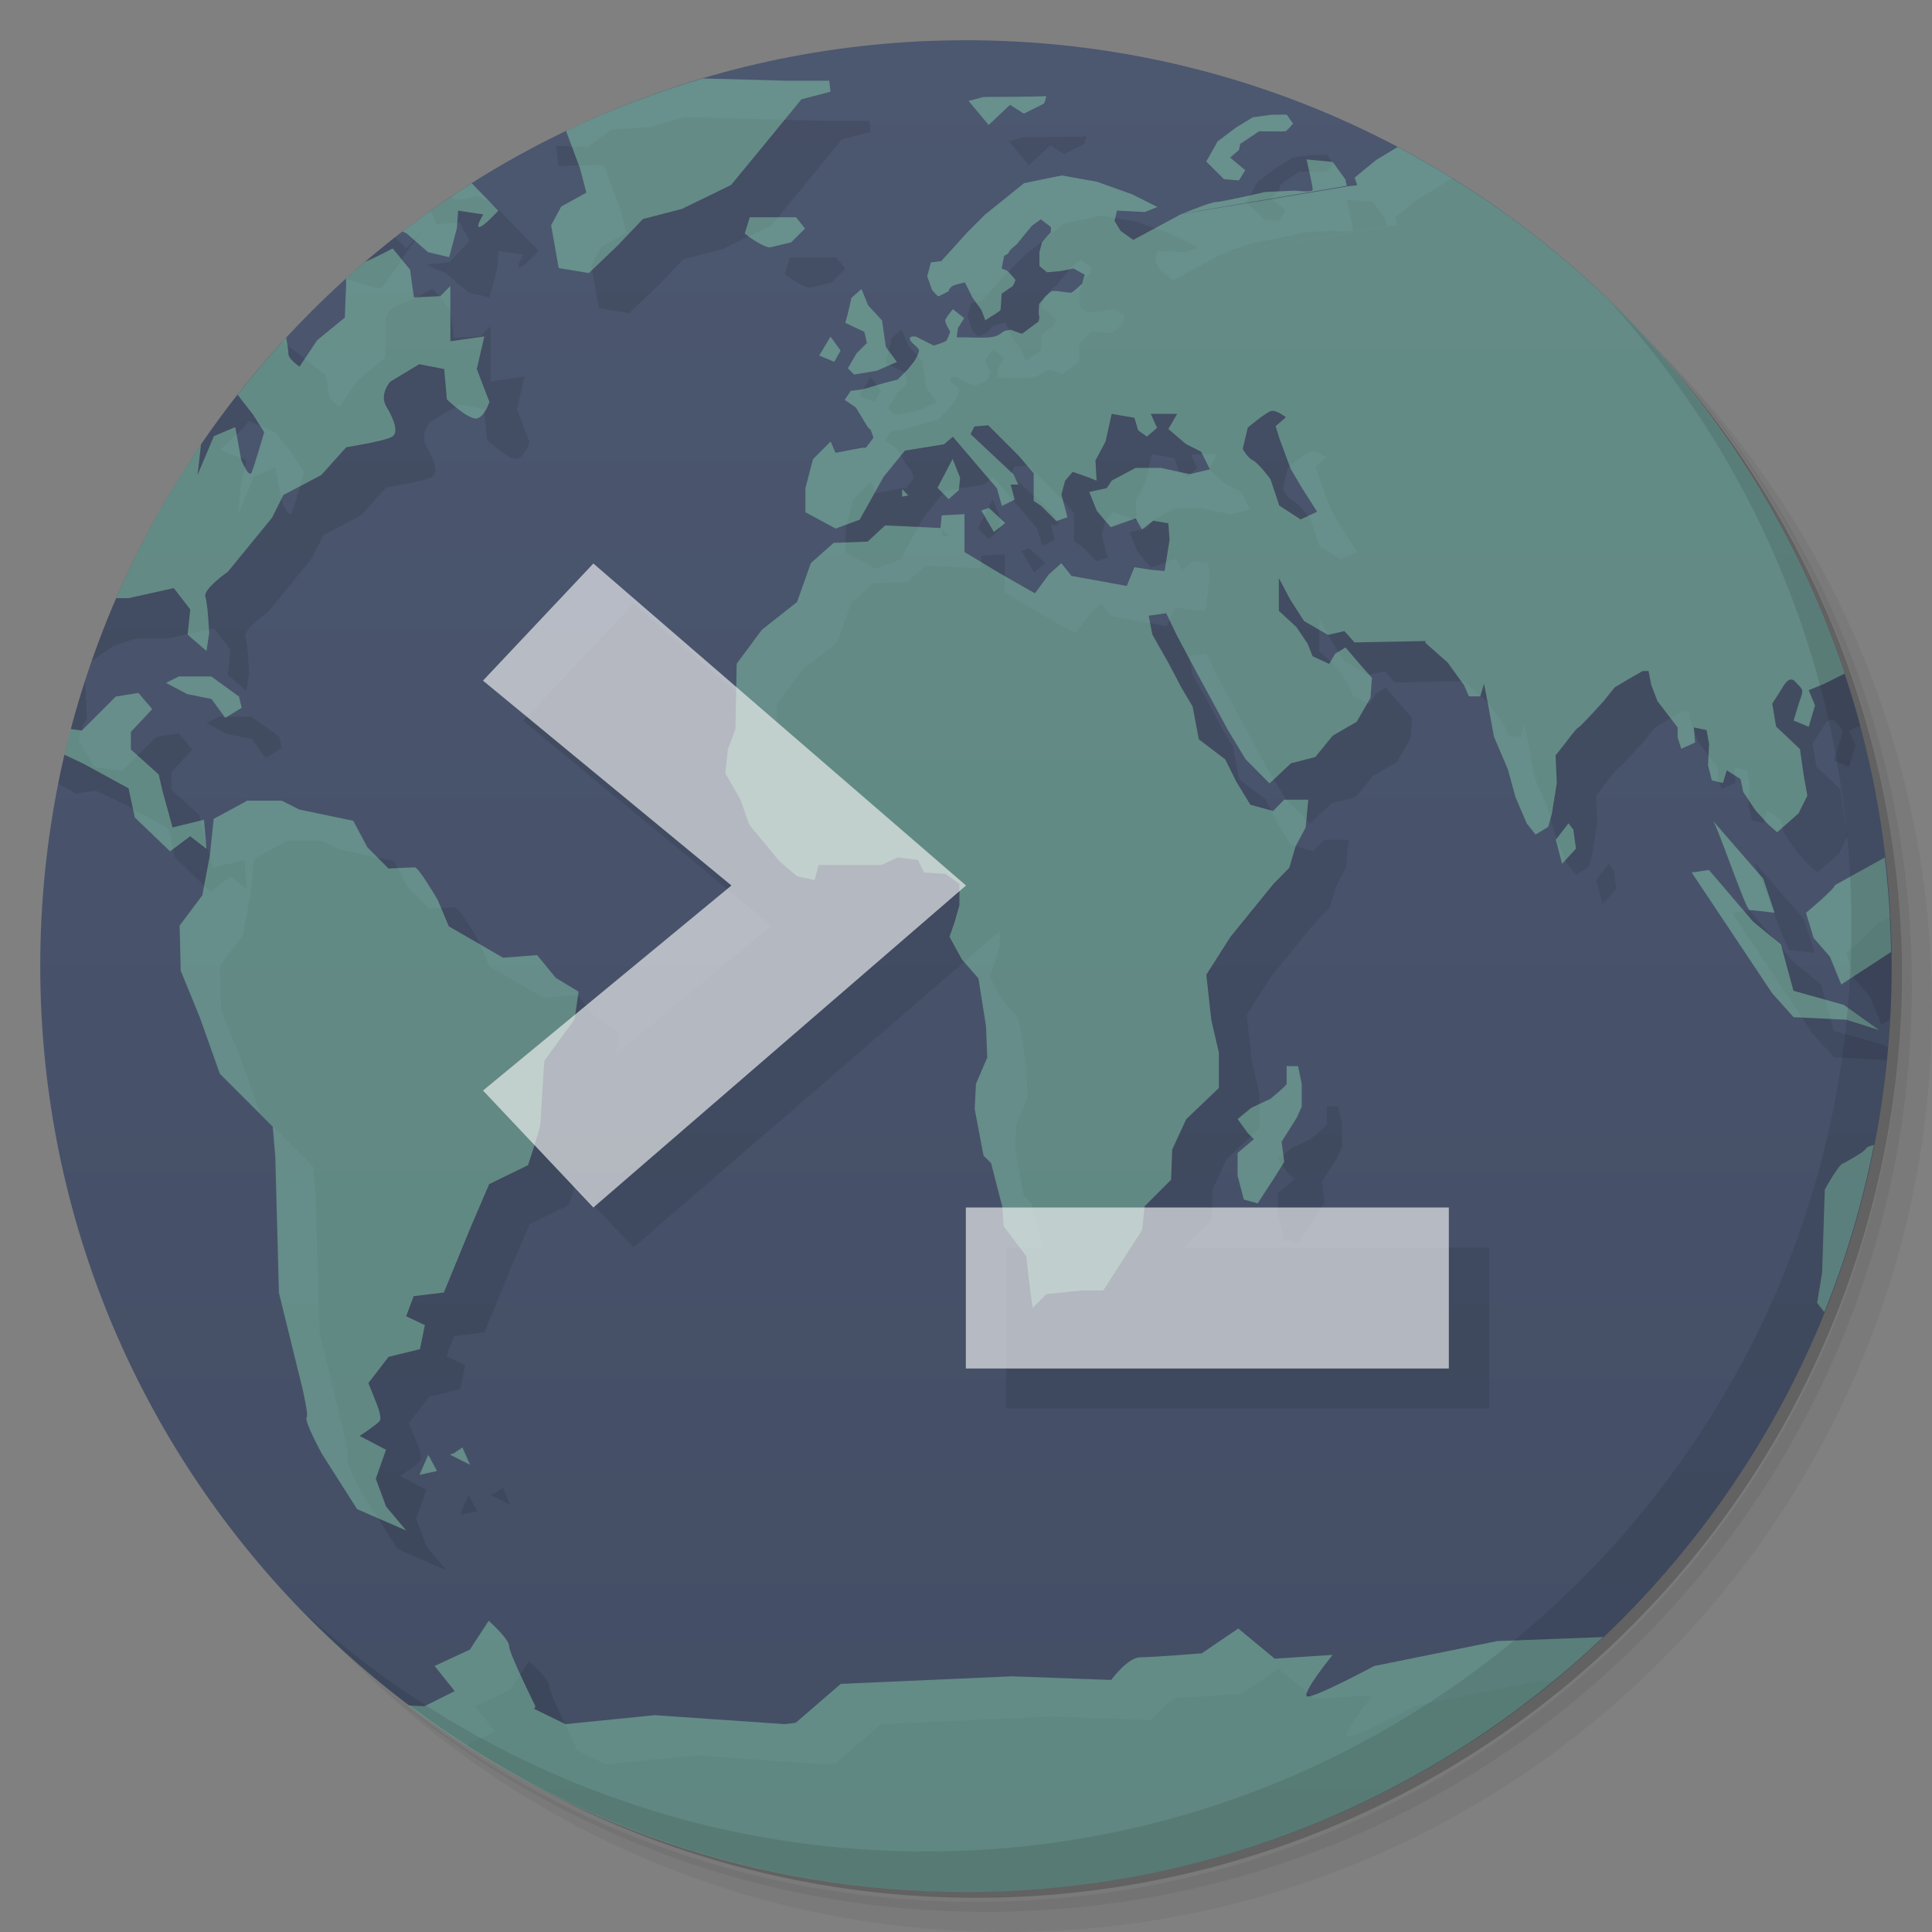 <svg xmlns="http://www.w3.org/2000/svg" viewBox="0 0 48 48"><rect x="0" y="0" width="48" height="48" fill="#808080" stroke="none"/><defs><linearGradient id="linearGradient3764" x1="1" x2="47" gradientTransform="matrix(0,-1,1,0,-1.5e-6,48)" gradientUnits="userSpaceOnUse"><stop stop-color="#434e65" stop-opacity="1"/><stop offset="1" stop-color="#4c5770" stop-opacity="1"/></linearGradient></defs><g><path d="m 36.31 5 c 5.859 4.062 9.688 10.831 9.688 18.5 c 0 12.426 -10.07 22.5 -22.5 22.5 c -7.669 0 -14.438 -3.828 -18.5 -9.688 c 1.037 1.822 2.306 3.499 3.781 4.969 c 4.085 3.712 9.514 5.969 15.469 5.969 c 12.703 0 23 -10.298 23 -23 c 0 -5.954 -2.256 -11.384 -5.969 -15.469 c -1.469 -1.475 -3.147 -2.744 -4.969 -3.781 z m 4.969 3.781 c 3.854 4.113 6.219 9.637 6.219 15.719 c 0 12.703 -10.297 23 -23 23 c -6.081 0 -11.606 -2.364 -15.719 -6.219 c 4.16 4.144 9.883 6.719 16.219 6.719 c 12.703 0 23 -10.298 23 -23 c 0 -6.335 -2.575 -12.06 -6.719 -16.219 z" opacity=".05"/><path d="m 41.28 8.781 c 3.712 4.085 5.969 9.514 5.969 15.469 c 0 12.703 -10.297 23 -23 23 c -5.954 0 -11.384 -2.256 -15.469 -5.969 c 4.113 3.854 9.637 6.219 15.719 6.219 c 12.703 0 23 -10.298 23 -23 c 0 -6.081 -2.364 -11.606 -6.219 -15.719 z" opacity=".1"/><path d="m 31.25 2.375 c 8.615 3.154 14.75 11.417 14.75 21.13 c 0 12.426 -10.07 22.5 -22.5 22.5 c -9.708 0 -17.971 -6.135 -21.12 -14.75 a 23 23 0 0 0 44.875 -7 a 23 23 0 0 0 -16 -21.875 z" opacity=".2"/></g><g><path fill="url(#linearGradient3764)" fill-opacity="1" d="m 24 1 c 12.703 0 23 10.297 23 23 c 0 12.703 -10.297 23 -23 23 -12.703 0 -23 -10.297 -23 -23 0 -12.703 10.297 -23 23 -23 z"/><path fill="#000" fill-opacity=".098" d="m 17 2.906 l -0.84 0.25 l -0.969 0.066 l -0.598 0.434 l -0.777 -0.031 l 0.063 0.5 l 1.125 -0.031 l 0.406 1.094 l 0.156 0.598 l -0.625 0.346 l -0.25 0.465 l 0.188 1.063 l 0.75 0.125 l 0.719 -0.688 l 0.625 -0.656 l 0.969 -0.25 l 1.219 -0.594 l 0.721 -0.875 l 1.029 -1.254 l 0.721 -0.189 l -0.031 -0.275 l -1.125 0 l -3.469 -0.096 l -0.006 0 z m 9.969 0.48 c -0.055 0.02 -1.531 0.023 -1.531 0.023 l -0.375 0.098 l 0.5 0.598 l 0.531 -0.5 l 0.344 0.219 l 0.5 -0.25 c 0 0 0.09 -0.211 0.031 -0.188 z m 6 0.461 l -0.379 0.004 l -0.465 0.063 l -0.41 0.25 l -0.465 0.35 l -0.281 0.5 l 0.438 0.438 l 0.375 0.031 l 0.156 -0.254 l -0.375 -0.314 l 0.219 -0.188 l 0.031 -0.152 l 0.469 -0.313 c 0 0 0.609 0.008 0.652 0 c 0.047 -0.012 0.191 -0.191 0.191 -0.191 l -0.156 -0.223 z m 3.102 0.578 l -0.264 0.176 l -0.621 0.375 l -0.531 0.438 l 0.064 0.189 l -0.281 0.031 l 0 0.004 l -4.082 0.68 l 0.016 -0.012 l -1.217 0.654 l -0.313 -0.223 l -0.152 -0.25 l 0.063 -0.254 l 0.691 0.035 l 0.313 -0.125 l -0.625 -0.314 l -0.875 -0.314 l -0.875 -0.156 l -0.938 0.191 l -0.969 0.779 l -0.439 0.439 l -0.65 0.719 l -0.258 0.031 l -0.092 0.344 l 0.121 0.344 c 0 0 0.137 0.156 0.156 0.156 c 0.02 0 0.254 -0.125 0.254 -0.125 c 0 0 0.023 -0.117 0.156 -0.156 c 0.129 -0.039 0.25 -0.063 0.25 -0.063 l 0.188 0.375 l 0.225 0.313 l 0.094 0.25 c 0 0 0.363 -0.223 0.375 -0.25 c 0.012 -0.031 0.031 -0.41 0.031 -0.41 l 0.275 -0.188 c 0 0 0.074 -0.133 0.066 -0.156 c -0.008 -0.02 -0.191 -0.219 -0.191 -0.219 l -0.15 -0.063 l 0.063 -0.316 c 0 0 0.121 -0.051 0.121 -0.094 c 0 -0.039 0.191 -0.189 0.191 -0.189 l 0.223 -0.275 l 0.156 -0.189 l 0.219 -0.156 l 0.25 0.189 l 0 0.125 l -0.219 0.25 l -0.066 0.25 l 0 0.344 l 0.191 0.156 l 0.344 -0.031 l 0.313 -0.063 l 0.277 0.154 l -0.063 0.221 c 0 0 -0.195 0.188 -0.258 0.219 c -0.055 0.031 -0.406 -0.063 -0.492 -0.031 c -0.094 0.031 -0.316 0.316 -0.316 0.316 c 0 0 -0.027 0.25 0 0.313 c 0.008 0.022 -0.004 0.068 -0.016 0.123 l -0.029 0.023 l -0.375 0.279 l -0.031 0 l -0.254 -0.094 c 0 0 -0.152 0.008 -0.219 0.066 c -0.063 0.051 -0.12 0.102 -0.313 0.121 c -0.191 0.02 -0.565 0 -0.596 0 l -0.219 0 l 0.031 -0.227 l 0.156 -0.25 l -0.281 -0.223 c 0 0 -0.188 0.23 -0.191 0.281 c -0.008 0.055 0.125 0.279 0.125 0.279 c 0 0 -0.063 0.182 -0.094 0.221 c -0.031 0.039 -0.316 0.125 -0.316 0.125 l -0.434 -0.221 c 0 0 -0.18 -0.038 -0.156 0.064 c 0.023 0.102 0.225 0.195 0.225 0.281 c 0 0.082 -0.125 0.275 -0.125 0.275 l -0.152 0.189 l -0.254 0.254 l -0.344 0.09 c 0 0 -0.246 0.07 -0.316 0.094 c -0.063 0.023 -0.25 0.066 -0.25 0.066 l -0.254 0.031 l -0.152 0.223 l 0.277 0.191 l 0.188 0.309 c 0 0 0.125 0.223 0.156 0.223 c 0.031 0 0.094 0.219 0.094 0.219 l -0.188 0.25 l -0.098 0 l -0.656 0.125 l -0.121 -0.281 l -0.439 0.438 l -0.188 0.721 l 0 0.598 l 0.75 0.406 l 0.598 -0.221 l 0.594 -1.064 l 0.531 -0.652 l 0.969 -0.156 l 0.221 -0.188 l 1.094 1.281 l 0.125 0.438 l 0.316 -0.156 l -0.1 -0.375 l 0.191 0 l -0.121 -0.254 l -1.066 -1 l 0.096 -0.188 l 0.344 -0.031 l 0.75 0.75 l 0.379 0.441 l 0 0.688 l 0.188 0.125 l 0.375 0.375 l 0.277 -0.094 l -0.152 -0.566 l 0.094 -0.344 l 0.188 -0.219 l 0.439 0.156 l 0.154 0.063 l -0.029 -0.5 l 0.25 -0.469 l 0.154 -0.689 l 0.564 0.096 l 0.094 0.313 l 0.219 0.156 l 0.25 -0.219 l -0.156 -0.346 l 0.656 0 l -0.219 0.375 l 0.438 0.375 l 0.375 0.189 l 0.219 0.438 l -0.5 0.121 l -0.719 -0.156 l -0.625 0 l -0.594 0.316 l -0.125 0.188 l -0.434 0.094 l 0.188 0.469 l 0.344 0.406 l 0.621 -0.219 l 0.156 0.277 l 0.281 -0.219 l 0.375 0.063 l 0.031 0.41 l -0.125 0.777 l -0.344 -0.031 l -0.406 -0.063 l -0.189 0.465 l -1.375 -0.25 l -0.25 -0.316 l -0.313 0.281 l -0.344 0.469 l -0.875 -0.5 l -0.875 -0.527 l 0 -0.941 l -0.566 0.031 l -0.031 0.313 l -1.375 -0.063 l -0.434 0.402 l -0.844 0.031 l -0.566 0.5 l -0.344 0.969 l -0.875 0.691 l -0.625 0.844 l -0.012 0.574 l -3.551 -3.068 l -2.742 2.91 l 6.172 5.09 l -3.869 3.193 l 0.08 -0.555 l -0.566 -0.344 l -0.465 -0.566 l -0.844 0.066 l -1.35 -0.781 l -0.275 -0.656 c 0 0 -0.473 -0.809 -0.566 -0.809 c -0.09 0 -0.656 0.029 -0.656 0.029 l -0.527 -0.529 l -0.348 -0.656 l -1.344 -0.281 l -0.434 -0.219 l -0.875 0 l -0.002 0.008 l -0.813 0.441 l -0.094 0.9 l -0.189 1 l -0.563 0.75 l 0.027 1.121 l 0.473 1.156 l 0.5 1.406 l 1.313 1.313 l 0.064 0.75 l 0.09 3.379 l 0.469 1.906 c 0 0 0.289 1.102 0.219 1.191 c -0.066 0.086 0.379 0.902 0.379 0.902 l 0.875 1.375 l 1.219 0.531 l -0.5 -0.598 l -0.254 -0.689 l 0.254 -0.719 l -0.656 -0.344 c 0 0 0.438 -0.285 0.5 -0.375 c 0.066 -0.09 -0.094 -0.469 -0.094 -0.469 l -0.188 -0.469 l 0.5 -0.652 l 0.781 -0.191 l 0.121 -0.598 l -0.465 -0.219 l 0.188 -0.5 l 0.75 -0.09 l 0.656 -1.598 l 0.469 -1.094 l 0.965 -0.471 c 0 0 0.08 -0.237 0.16 -0.492 l 1.455 1.543 l 9.1 -7.859 l 0 0.354 l -0.125 0.438 l -0.121 0.344 l 0.309 0.566 l 0.41 0.469 l 0.188 1.188 l 0.031 0.777 l -0.281 0.656 l -0.031 0.625 l 0.219 1.156 l 0.188 0.188 l 0.281 1.094 l 0 0.006 l -0.908 0 l 0 4 l 12 0 l 0 -4 l -7.561 0 l 0.004 -0.031 l 0.656 -0.656 l 0.027 -0.75 l 0.348 -0.754 l 0.813 -0.777 l 0 -0.875 l -0.188 -0.813 l -0.125 -1.125 l 0.598 -0.939 l 1.066 -1.313 l 0.398 -0.406 l 0.156 -0.531 l 0.25 -0.469 l 0.066 -0.691 l -0.6 0 l -0.275 0.281 l -0.564 -0.156 l -0.344 -0.563 l -0.281 -0.563 l -0.656 -0.5 l -0.154 -0.813 l -0.281 -0.475 l -0.311 -0.594 l -0.408 -0.719 l -0.092 -0.469 l 0.436 -0.063 l 0.254 0.531 l 0.5 0.938 l 0.375 0.688 l 0.406 0.75 l 0.438 0.723 l 0.594 0.6 l 0.531 -0.5 l 0.605 -0.156 l 0.434 -0.531 l 0.594 -0.344 l 0.344 -0.594 l 0.035 -0.5 l -0.281 -0.316 l -0.375 -0.438 l -0.254 0.154 l -0.152 0.254 l -0.41 -0.188 l -0.125 -0.313 l -0.275 -0.41 l -0.439 -0.406 l 0 -0.812 l 0.281 0.531 l 0.344 0.535 l 0.594 0.344 l 0.41 -0.094 l 0.25 0.281 l 1.781 -0.035 l -0.031 0.035 l 0.564 0.5 l 0.408 0.563 l 0.121 0.277 l 0.281 0 l 0.094 -0.311 l 0.092 0.467 l 0.154 0.844 l 0.346 0.813 l 0.188 0.688 l 0.281 0.656 l 0.219 0.277 l 0.313 -0.188 l 0.09 -0.314 l 0.125 -0.775 l -0.031 -0.689 l 0.25 -0.316 c 0 0 0.265 -0.359 0.313 -0.375 c 0.051 -0.012 0.625 -0.65 0.625 -0.65 l 0.281 -0.35 l 0.314 -0.188 l 0.383 -0.219 l 0.145 0 l 0.066 0.344 l 0.156 0.406 l 0.5 0.652 l 0 0.25 l 0.09 0.281 l 0.344 -0.156 l -0.031 -0.375 l 0.316 0.066 l 0.063 0.344 l -0.027 0.531 l 0.094 0.375 l 0.277 0.064 l 0.094 -0.314 l 0.344 0.219 l 0.064 0.316 l 0.313 0.469 l 0.313 0.344 l 0.219 0.191 l 0.531 -0.469 l 0.219 -0.441 l -0.09 -0.5 l -0.094 -0.656 l -0.594 -0.563 l -0.094 -0.566 l 0.254 -0.398 c 0 0 0.156 -0.32 0.309 -0.156 c 0.152 0.168 0.227 0.188 0.156 0.375 c -0.066 0.184 -0.188 0.598 -0.188 0.598 l 0.375 0.156 l 0.156 -0.531 l -0.156 -0.379 l 0.281 -0.115 c -1.534 -5.726 -5.221 -10.568 -10.141 -13.609 z m -5.699 1.881 l -0.004 0.006 l 4.092 -0.695 l -0.031 -0.156 l -0.314 -0.438 l -0.654 -0.063 c 0 0 0.154 0.664 0.154 0.75 c 0 0.082 -0.434 0.025 -0.434 0.025 l -0.75 0.035 c 0 0 -1.086 0.25 -1.223 0.25 c -0.129 0 -0.762 0.262 -0.809 0.281 l -0.027 0.004 z m -19.16 -1.426 c -0.174 0.117 -0.345 0.238 -0.516 0.359 l 0.154 0.34 l 0.566 -0.064 l 0.25 0.469 l -0.5 0.531 l -0.564 0.063 l 0.5 0.223 l 0.531 0.465 l 0.527 0.125 l 0.191 -0.719 l 0.031 -0.438 l 0.625 0.094 c 0 0 -0.193 0.313 -0.1 0.313 c 0.102 0 0.475 -0.406 0.475 -0.406 l -1.066 -1.098 c 0 0 -0.438 -0.344 -0.563 -0.25 c -0.133 0.09 -0.475 0.063 -0.475 0.063 l -0.068 -0.068 z m -0.678 0.791 l -0.438 0.5 l -0.283 -0.271 c -0.42 0.33 -0.831 0.67 -1.227 1.027 c 0.363 0.099 0.805 0.274 0.885 0.217 c 0.129 -0.094 0.625 -0.875 0.625 -0.875 l 0.438 -0.598 z m 9.09 0.727 l -0.125 0.406 c 0.449 0.348 0.625 0.344 0.625 0.344 l 0.527 -0.125 l 0.348 -0.344 l -0.223 -0.281 l -1.152 0 z m -8.871 0.773 c 0 0 -0.43 0.25 -0.844 0.406 c -0.414 0.156 -0.313 0.469 -0.313 0.469 l -0.031 0.844 l -0.688 0.563 l -0.439 0.656 c 0 0 -0.275 -0.188 -0.275 -0.313 c 0 -0.125 -0.066 -0.469 -0.066 -0.469 l -0.719 -0.563 c 0 0 -0.185 -0.141 -0.355 -0.287 c -2.083 2.276 -3.711 4.974 -4.748 7.949 l 0.541 -0.375 l 0.564 -0.191 l 0.812 0 l 1.121 -0.25 l 0.41 0.531 l -0.066 0.625 l 0.469 0.406 l 0.066 -0.441 c 0 0 -0.031 -0.719 -0.094 -0.906 c -0.063 -0.188 0.562 -0.625 0.563 -0.625 l 0.5 -0.613 l 0.594 -0.727 l 0.281 -0.563 l 0.941 -0.496 l 0.621 -0.691 c 0 0 0.938 -0.148 1.125 -0.254 c 0.191 -0.09 0.066 -0.434 -0.125 -0.75 c -0.191 -0.313 0.094 -0.625 0.094 -0.625 l 0.719 -0.434 l 0.621 0.121 l 0.066 0.754 c 0 0 0.586 0.563 0.777 0.465 c 0.191 -0.09 0.279 -0.406 0.279 -0.406 l -0.313 -0.813 l 0.188 -0.811 l -0.844 0.121 l 0 -1.375 l -0.25 0.254 l -0.656 0.031 l -0.094 -0.688 l -0.434 -0.531 z m 11.648 1.01 l -0.25 0.219 c -0.063 0.305 -0.152 0.621 -0.152 0.621 l 0.473 0.223 l 0.064 0.277 l -0.256 0.254 l -0.219 0.375 l 0.156 0.156 l 0.563 -0.094 l 0.5 -0.219 l -0.275 -0.375 l -0.094 -0.656 l -0.346 -0.375 l -0.164 -0.406 z m -0.77 1.184 l -0.281 0.469 l 0.375 0.156 l 0.156 -0.281 l -0.25 -0.344 z m -15.445 1.092 l 0.004 0.006 l 0.656 0.277 l 0.439 0.566 l 0.275 0.434 c 0 0 -0.246 0.844 -0.313 1 c -0.066 0.156 -0.258 -0.313 -0.258 -0.313 l -0.148 -0.814 l -0.531 0.225 l -0.406 0.965 l 0.092 -0.811 l 0.125 -0.564 l -0.656 -0.25 l 0.564 -0.531 l 0.156 -0.189 z m 26.383 0.756 c 0.133 -0.043 0.375 0.154 0.375 0.154 l -0.254 0.221 l 0.096 0.313 l 0.279 0.75 l 0.277 0.469 l 0.379 0.594 l -0.41 0.191 l -0.531 -0.344 l -0.219 -0.656 c 0 0 -0.299 -0.406 -0.439 -0.469 c -0.133 -0.066 -0.25 -0.281 -0.25 -0.281 l 0.125 -0.531 c 0 0 0.428 -0.359 0.564 -0.406 l 0.008 -0.004 z m -7.904 1.188 l -0.375 0.719 l 0.275 0.281 l 0.254 -0.223 l 0.031 -0.309 l -0.186 -0.469 z m -1.254 0.75 l 0 0.188 l 0.154 -0.031 l -0.154 -0.156 z m 2.154 0.469 l -0.188 0.064 l 0.313 0.531 l 0.281 -0.221 l -0.406 -0.375 z m -23.451 3.285 c -0.27 0.834 -0.497 1.688 -0.672 2.561 l 0.441 0.244 l 0.5 -0.066 l 0.719 0.344 l 1.094 0.598 l 0.156 0.725 l 0.875 0.84 l 0.5 -0.375 l 0.406 0.316 l -0.063 -0.725 l -0.781 0.191 l -0.25 -0.906 l -0.094 -0.41 l -0.691 -0.621 l 0 -0.438 l 0.531 -0.566 l -0.344 -0.4 l -0.562 0.09 l -0.844 0.844 l -0.689 -0.09 c 0 0 -0.313 -0.531 -0.375 -0.656 c -0.063 -0.125 0.189 -0.563 0.189 -0.563 l -0.047 -0.936 z m 3.326 0.9 l 0 0.004 l -0.313 0.156 l 0.527 0.279 l 0.602 0.121 l 0.344 0.469 l 0.406 -0.25 l -0.066 -0.279 l -0.688 -0.5 l -0.813 0 z m 38.12 3.586 c 0.113 0.129 0.816 2.219 0.91 2.219 c 0.086 0 0.621 0.066 0.621 0.066 l -0.281 -0.846 l -1.25 -1.439 z m -3.59 0.064 l -0.314 0.406 l 0.156 0.598 l 0.344 -0.375 l -0.064 -0.473 l -0.121 -0.156 z m 3.5 1.156 l -0.439 0.064 l 2 3 l 0.531 0.594 l 1.311 0.064 l 0.004 0.002 c 0.01 -0.102 0.015 -0.205 0.023 -0.307 l -0.09 -0.064 l -1.25 -0.35 l -0.313 -1.15 l -0.689 -0.566 l -1.094 -1.281 l 0.006 -0.006 z m 3.492 0.172 l -0.371 0.205 c 0 0.09 -0.719 0.688 -0.719 0.688 l 0.188 0.625 l 0.406 0.465 l 0.281 0.691 l 0.207 -0.135 c 0.025 -0.437 0.039 -0.877 0.039 -1.32 c 0 -0.409 -0.01 -0.815 -0.031 -1.219 z m -13.994 4.701 l 0 0.441 c -0.02 0.063 -0.406 0.375 -0.406 0.375 l -0.469 0.219 l -0.344 0.281 l 0.25 0.344 l 0.156 0.156 l -0.406 0.344 l 0 0.563 l 0.156 0.594 l 0.344 0.094 l 0.406 -0.625 l 0.254 -0.406 l -0.066 -0.5 l 0.375 -0.594 l 0.125 -0.281 l 0 -0.563 l -0.09 -0.438 l -0.285 -0.004 z m -20.479 9.471 l 0.002 0.004 l 0.004 -0.004 l -0.006 0 z m 0.002 0.004 l -0.217 0.148 l -0.094 0.031 l 0.5 0.25 l -0.189 -0.43 z m -0.85 0.18 l 0.002 0.004 l 0.002 -0.004 l -0.004 0 z m 0.002 0.004 l -0.217 0.496 l 0.434 -0.094 l -0.217 -0.402 z m 1.502 4.121 l -0.469 0.719 l -0.875 0.406 l 0.5 0.625 l -0.711 0.354 c 3.579 2.297 7.833 3.635 12.402 3.635 c 5.555 0 10.65 -1.97 14.625 -5.248 l -0.412 0.016 l -3.064 0.621 c 0 0 -1.477 0.793 -1.656 0.754 c -0.18 -0.043 0.625 -1.031 0.625 -1.031 l -1.438 0.094 l -0.906 -0.75 l -0.906 0.617 c 0 0 -1.213 0.098 -1.525 0.098 c -0.316 0 -0.725 0.563 -0.725 0.563 l -2.469 -0.09 l -4.25 0.188 l -1.121 0.967 l -0.275 0.033 l -3.225 -0.223 l -2.219 0.223 l -0.777 -0.379 l 0.031 -0.063 c 0 0 -0.656 -1.32 -0.656 -1.5 c 0 -0.176 -0.5 -0.621 -0.5 -0.621 l -0.004 -0.006 z"/><path fill="#88d0ad" fill-opacity=".471" d="m 17.467 1.947 c -1.176 0.348 -2.315 0.782 -3.404 1.305 l 0.348 0.936 l 0.156 0.598 l -0.625 0.346 l -0.25 0.465 l 0.188 1.063 l 0.75 0.125 l 0.719 -0.688 l 0.625 -0.656 l 0.969 -0.25 l 1.219 -0.594 l 0.721 -0.875 l 1.029 -1.254 l 0.721 -0.189 l -0.031 -0.275 l -1.125 0 l -2.01 -0.055 z m 8.502 0.439 c -0.055 0.02 -1.531 0.023 -1.531 0.023 l -0.375 0.098 l 0.5 0.598 l 0.531 -0.5 l 0.344 0.219 l 0.5 -0.25 c 0 0 0.09 -0.211 0.031 -0.188 z m 6 0.461 l -0.379 0.004 l -0.465 0.063 l -0.41 0.25 l -0.465 0.35 l -0.281 0.5 l 0.438 0.438 l 0.375 0.031 l 0.156 -0.254 l -0.375 -0.314 l 0.219 -0.188 l 0.031 -0.152 l 0.469 -0.313 c 0 0 0.609 0.008 0.652 0 c 0.047 -0.012 0.191 -0.191 0.191 -0.191 l -0.156 -0.223 z m 2.752 0.807 l -0.535 0.322 l -0.531 0.438 l 0.064 0.189 l -0.281 0.031 l 0 0.004 l -4.082 0.68 l 0.016 -0.012 l -1.217 0.654 l -0.313 -0.223 l -0.152 -0.25 l 0.063 -0.254 l 0.691 0.035 l 0.313 -0.125 l -0.625 -0.314 l -0.875 -0.314 l -0.875 -0.156 l -0.938 0.191 l -0.969 0.779 l -0.439 0.439 l -0.65 0.719 l -0.258 0.031 l -0.092 0.344 l 0.121 0.344 c 0 0 0.137 0.156 0.156 0.156 c 0.02 0 0.254 -0.125 0.254 -0.125 c 0 0 0.023 -0.117 0.156 -0.156 c 0.129 -0.039 0.25 -0.063 0.25 -0.063 l 0.188 0.375 l 0.225 0.313 l 0.094 0.25 c 0 0 0.363 -0.223 0.375 -0.25 c 0.012 -0.031 0.031 -0.41 0.031 -0.41 l 0.275 -0.188 c 0 0 0.074 -0.133 0.066 -0.156 c -0.008 -0.02 -0.191 -0.219 -0.191 -0.219 l -0.15 -0.063 l 0.063 -0.316 c 0 0 0.121 -0.051 0.121 -0.094 c 0 -0.039 0.191 -0.189 0.191 -0.189 l 0.223 -0.275 l 0.156 -0.189 l 0.219 -0.156 l 0.25 0.189 l 0 0.125 l -0.219 0.25 l -0.066 0.25 l 0 0.344 l 0.191 0.156 l 0.344 -0.031 l 0.313 -0.063 l 0.277 0.154 l -0.063 0.221 c 0 0 -0.195 0.188 -0.258 0.219 c -0.055 0.031 -0.406 -0.063 -0.492 -0.031 c -0.094 0.031 -0.316 0.316 -0.316 0.316 c 0 0 -0.027 0.249 0 0.313 c 0.008 0.022 -0.004 0.068 -0.016 0.123 l -0.029 0.023 l -0.375 0.279 l -0.031 0 l -0.254 -0.094 c 0 0 -0.152 0.008 -0.219 0.066 c -0.063 0.051 -0.12 0.102 -0.313 0.121 c -0.191 0.02 -0.565 0 -0.596 0 l -0.219 0 l 0.031 -0.227 l 0.156 -0.25 l -0.281 -0.223 c 0 0 -0.188 0.23 -0.191 0.281 c -0.008 0.055 0.125 0.279 0.125 0.279 c 0 0 -0.063 0.182 -0.094 0.221 c -0.031 0.039 -0.316 0.125 -0.316 0.125 l -0.434 -0.221 c 0 0 -0.18 -0.038 -0.156 0.064 c 0.023 0.102 0.225 0.195 0.225 0.281 c 0 0.082 -0.125 0.275 -0.125 0.275 l -0.152 0.189 l -0.254 0.254 l -0.344 0.09 c 0 0 -0.246 0.07 -0.316 0.094 c -0.063 0.023 -0.25 0.066 -0.25 0.066 l -0.254 0.031 l -0.152 0.223 l 0.277 0.191 l 0.188 0.309 c 0 0 0.125 0.223 0.156 0.223 c 0.031 0 0.094 0.219 0.094 0.219 l -0.188 0.25 l -0.098 0 l -0.656 0.125 l -0.121 -0.281 l -0.439 0.438 l -0.188 0.721 l 0 0.598 l 0.75 0.406 l 0.598 -0.221 l 0.594 -1.064 l 0.531 -0.652 l 0.969 -0.156 l 0.221 -0.188 l 1.094 1.281 l 0.125 0.438 l 0.316 -0.156 l -0.1 -0.375 l 0.191 0 l -0.121 -0.254 l -1.066 -1 l 0.096 -0.188 l 0.344 -0.031 l 0.75 0.75 l 0.379 0.441 l 0 0.688 l 0.188 0.125 l 0.375 0.375 l 0.277 -0.094 l -0.152 -0.566 l 0.094 -0.344 l 0.188 -0.219 l 0.439 0.156 l 0.154 0.063 l -0.029 -0.5 l 0.25 -0.469 l 0.154 -0.689 l 0.564 0.096 l 0.094 0.313 l 0.219 0.156 l 0.25 -0.219 l -0.156 -0.346 l 0.656 0 l -0.219 0.375 l 0.438 0.375 l 0.375 0.189 l 0.219 0.438 l -0.5 0.121 l -0.719 -0.156 l -0.625 0 l -0.594 0.316 l -0.125 0.188 l -0.434 0.094 l 0.188 0.469 l 0.344 0.406 l 0.621 -0.219 l 0.156 0.277 l 0.281 -0.219 l 0.375 0.063 l 0.031 0.41 l -0.125 0.777 l -0.344 -0.031 l -0.406 -0.063 l -0.189 0.465 l -1.375 -0.25 l -0.25 -0.316 l -0.313 0.281 l -0.344 0.469 l -0.875 -0.5 l -0.875 -0.527 l 0 -0.941 l -0.566 0.031 l -0.031 0.313 l -1.375 -0.063 l -0.434 0.402 l -0.844 0.031 l -0.566 0.5 l -0.344 0.969 l -0.875 0.691 l -0.625 0.844 l -0.031 1.625 l -0.188 0.5 l -0.066 0.598 l 0.379 0.652 l 0.219 0.625 l 0.75 0.906 l 0.441 0.375 l 0.434 0.094 l 0.096 -0.375 l 1.563 0 l 0.406 -0.188 l 0.5 0.063 l 0.156 0.313 l 0.529 0.031 l 0.346 0.25 l 0 0.531 l -0.125 0.438 l -0.121 0.344 l 0.309 0.566 l 0.41 0.469 l 0.188 1.188 l 0.031 0.777 l -0.281 0.656 l -0.031 0.625 l 0.219 1.156 l 0.188 0.188 l 0.281 1.094 l 0.031 0.471 l 0.563 0.75 l 0.066 0.594 l 0.09 0.688 l 0.344 -0.344 l 0.875 -0.09 l 0.535 0 l 0.965 -1.5 l 0.066 -0.594 l 0.656 -0.656 l 0.027 -0.75 l 0.348 -0.754 l 0.813 -0.777 l 0 -0.875 l -0.188 -0.813 l -0.125 -1.125 l 0.598 -0.939 l 1.066 -1.313 l 0.398 -0.406 l 0.156 -0.531 l 0.25 -0.469 l 0.066 -0.691 l -0.6 0 l -0.275 0.281 l -0.564 -0.156 l -0.344 -0.563 l -0.281 -0.563 l -0.656 -0.5 l -0.154 -0.813 l -0.281 -0.475 l -0.311 -0.594 l -0.408 -0.719 l -0.092 -0.469 l 0.436 -0.063 l 0.254 0.531 l 0.5 0.938 l 0.375 0.688 l 0.406 0.75 l 0.438 0.723 l 0.594 0.6 l 0.531 -0.5 l 0.605 -0.156 l 0.434 -0.531 l 0.594 -0.344 l 0.344 -0.594 l 0.035 -0.5 l -0.281 -0.316 l -0.375 -0.438 l -0.254 0.154 l -0.152 0.254 l -0.41 -0.188 l -0.125 -0.313 l -0.275 -0.41 l -0.439 -0.406 l 0 -0.813 l 0.281 0.531 l 0.344 0.535 l 0.594 0.344 l 0.41 -0.094 l 0.25 0.281 l 1.781 -0.035 l -0.031 0.035 l 0.564 0.5 l 0.408 0.563 l 0.121 0.277 l 0.281 0 l 0.094 -0.311 l 0.092 0.467 l 0.154 0.844 l 0.346 0.813 l 0.188 0.688 l 0.281 0.656 l 0.219 0.277 l 0.313 -0.188 l 0.09 -0.314 l 0.125 -0.775 l -0.031 -0.689 l 0.25 -0.316 c 0 0 0.265 -0.359 0.313 -0.375 c 0.051 -0.012 0.625 -0.65 0.625 -0.65 l 0.281 -0.35 l 0.314 -0.188 l 0.383 -0.219 l 0.145 0 l 0.066 0.344 l 0.156 0.406 l 0.5 0.652 l 0 0.25 l 0.09 0.281 l 0.344 -0.156 l -0.031 -0.375 l 0.316 0.066 l 0.063 0.344 l -0.027 0.531 l 0.094 0.375 l 0.277 0.064 l 0.094 -0.314 l 0.344 0.219 l 0.064 0.316 l 0.313 0.469 l 0.313 0.344 l 0.219 0.191 l 0.531 -0.469 l 0.219 -0.441 l -0.09 -0.5 l -0.094 -0.656 l -0.594 -0.563 l -0.094 -0.566 l 0.254 -0.398 c 0 0 0.156 -0.32 0.309 -0.156 c 0.152 0.168 0.227 0.188 0.156 0.375 c -0.066 0.184 -0.188 0.598 -0.188 0.598 l 0.375 0.156 l 0.156 -0.531 l -0.156 -0.379 l 0.379 -0.156 l 0.512 -0.256 c -1.882 -5.658 -5.9 -10.337 -11.1 -13.08 z m -5.35 1.652 l -0.004 0.006 l 4.092 -0.695 l -0.031 -0.156 l -0.314 -0.438 l -0.654 -0.063 c 0 0 0.154 0.664 0.154 0.75 c 0 0.082 -0.434 0.025 -0.434 0.025 l -0.75 0.035 c 0 0 -1.086 0.25 -1.223 0.25 c -0.129 0 -0.762 0.262 -0.809 0.281 l -0.027 0.004 z m -17.65 -0.754 c -0.593 0.375 -1.168 0.775 -1.723 1.201 l 0.104 0.047 l 0.531 0.465 l 0.527 0.125 l 0.191 -0.719 l 0.031 -0.438 l 0.625 0.094 c 0 0 -0.193 0.313 -0.1 0.313 c 0.102 0 0.475 -0.406 0.475 -0.406 l -0.662 -0.682 z m 6.906 0.846 l -0.125 0.406 c 0.449 0.348 0.625 0.344 0.625 0.344 l 0.527 -0.125 l 0.348 -0.344 l -0.223 -0.281 l -1.152 0 z m -8.871 0.773 c 0 0 -0.33 0.183 -0.684 0.334 c -0.159 0.136 -0.318 0.27 -0.473 0.41 c -0.004 0.062 0 0.131 0 0.131 l -0.031 0.844 l -0.688 0.563 l -0.439 0.656 c 0 0 -0.275 -0.188 -0.275 -0.313 c 0 -0.108 -0.043 -0.335 -0.057 -0.406 c -0.421 0.455 -0.823 0.928 -1.207 1.416 l 0.387 0.498 l 0.275 0.434 c 0 0 -0.246 0.844 -0.313 1 c -0.066 0.156 -0.258 -0.313 -0.258 -0.313 l -0.148 -0.814 l -0.531 0.225 l -0.406 0.965 l 0.086 -0.76 c -0.818 1.197 -1.524 2.475 -2.107 3.82 l 0.309 0 l 1.121 -0.25 l 0.41 0.531 l -0.066 0.625 l 0.469 0.406 l 0.066 -0.441 c 0 0 -0.031 -0.719 -0.094 -0.906 c -0.063 -0.188 0.563 -0.625 0.563 -0.625 l 0.5 -0.613 l 0.594 -0.727 l 0.281 -0.563 l 0.941 -0.496 l 0.621 -0.691 c 0 0 0.938 -0.148 1.125 -0.254 c 0.191 -0.09 0.066 -0.434 -0.125 -0.75 c -0.191 -0.313 0.094 -0.625 0.094 -0.625 l 0.719 -0.434 l 0.621 0.121 l 0.066 0.754 c 0 0 0.586 0.563 0.777 0.465 c 0.191 -0.09 0.279 -0.406 0.279 -0.406 l -0.313 -0.813 l 0.188 -0.811 l -0.844 0.121 l 0 -1.375 l -0.25 0.254 l -0.656 0.031 l -0.094 -0.688 l -0.434 -0.531 z m 11.648 1.01 l -0.25 0.219 c -0.063 0.305 -0.152 0.621 -0.152 0.621 l 0.473 0.223 l 0.064 0.277 l -0.256 0.254 l -0.219 0.375 l 0.156 0.156 l 0.563 -0.094 l 0.5 -0.219 l -0.275 -0.375 l -0.094 -0.656 l -0.346 -0.375 l -0.164 -0.406 z m -0.77 1.184 l -0.281 0.469 l 0.375 0.156 l 0.156 -0.281 l -0.25 -0.344 z m 10.938 1.848 c 0.133 -0.043 0.375 0.154 0.375 0.154 l -0.254 0.221 l 0.096 0.313 l 0.279 0.75 l 0.277 0.469 l 0.379 0.594 l -0.41 0.191 l -0.531 -0.344 l -0.219 -0.656 c 0 0 -0.299 -0.406 -0.439 -0.469 c -0.133 -0.066 -0.25 -0.281 -0.25 -0.281 l 0.125 -0.531 c 0 0 0.428 -0.359 0.564 -0.406 l 0.008 -0.004 z m -7.904 1.188 l -0.375 0.719 l 0.275 0.281 l 0.254 -0.223 l 0.031 -0.309 l -0.186 -0.469 z m -1.254 0.75 l 0 0.188 l 0.154 -0.031 l -0.154 -0.156 z m 2.154 0.469 l -0.188 0.064 l 0.313 0.531 l 0.281 -0.221 l -0.406 -0.375 z m -20.13 4.186 l 0 0.004 l -0.313 0.156 l 0.527 0.279 l 0.602 0.121 l 0.344 0.469 l 0.406 -0.25 l -0.066 -0.279 l -0.688 -0.5 l -0.813 0 z m -0.998 0.41 l -0.563 0.09 l -0.844 0.844 l -0.277 -0.037 c -0.056 0.211 -0.106 0.424 -0.156 0.637 l 0.5 0.238 l 1.094 0.598 l 0.156 0.725 l 0.875 0.84 l 0.5 -0.375 l 0.406 0.316 l -0.063 -0.725 l -0.781 0.191 l -0.25 -0.906 l -0.094 -0.41 l -0.691 -0.621 l 0 -0.438 l 0.531 -0.566 l -0.344 -0.4 z m 2.684 2.68 l -0.002 0.008 l -0.813 0.441 l -0.094 0.9 l -0.189 1 l -0.563 0.75 l 0.027 1.121 l 0.473 1.156 l 0.5 1.406 l 1.313 1.313 l 0.064 0.75 l 0.09 3.379 l 0.469 1.906 c 0 0 0.289 1.102 0.219 1.191 c -0.066 0.086 0.379 0.902 0.379 0.902 l 0.875 1.375 l 1.219 0.531 l -0.5 -0.598 l -0.254 -0.689 l 0.254 -0.719 l -0.656 -0.344 c 0 0 0.438 -0.285 0.5 -0.375 c 0.066 -0.09 -0.094 -0.469 -0.094 -0.469 l -0.188 -0.469 l 0.5 -0.652 l 0.781 -0.191 l 0.121 -0.598 l -0.465 -0.219 l 0.188 -0.5 l 0.75 -0.09 l 0.656 -1.598 l 0.469 -1.094 l 0.965 -0.471 c 0 0 0.313 -0.928 0.313 -1.064 c 0 -0.129 0.094 -1.531 0.094 -1.531 l 0.75 -1.027 l 0.1 -0.688 l -0.566 -0.344 l -0.465 -0.566 l -0.844 0.066 l -1.35 -0.781 l -0.275 -0.656 c 0 0 -0.473 -0.809 -0.566 -0.809 c -0.09 0 -0.656 0.029 -0.656 0.029 l -0.527 -0.529 l -0.348 -0.656 l -1.344 -0.281 l -0.434 -0.219 l -0.875 0 z m 36.434 0.496 c 0.113 0.129 0.816 2.219 0.91 2.219 c 0.086 0 0.621 0.066 0.621 0.066 l -0.281 -0.846 l -1.25 -1.439 z m -3.59 0.064 l -0.314 0.406 l 0.156 0.598 l 0.344 -0.375 l -0.064 -0.473 l -0.121 -0.156 z m 7.859 0.848 l -1.238 0.686 c 0 0.09 -0.719 0.688 -0.719 0.688 l 0.188 0.625 l 0.406 0.465 l 0.281 0.691 l 1.238 -0.807 c -0.012 -0.793 -0.066 -1.576 -0.156 -2.348 z m -4.359 0.309 l -0.439 0.064 l 2 3 l 0.531 0.594 l 1.311 0.064 l 0.813 0.256 l -0.875 -0.625 l -1.25 -0.35 l -0.313 -1.15 l -0.689 -0.566 l -1.094 -1.281 l 0.006 -0.006 z m -10.502 4.873 l 0 0.441 c -0.02 0.063 -0.406 0.375 -0.406 0.375 l -0.469 0.219 l -0.344 0.281 l 0.25 0.344 l 0.156 0.156 l -0.406 0.344 l 0 0.563 l 0.156 0.594 l 0.344 0.094 l 0.406 -0.625 l 0.254 -0.406 l -0.066 -0.5 l 0.375 -0.594 l 0.125 -0.281 l 0 -0.563 l -0.09 -0.438 l -0.285 -0.004 z m 14.59 1.961 c -0.107 0.028 -0.181 0.056 -0.188 0.078 c -0.02 0.086 -0.563 0.375 -0.563 0.375 c -0.113 0 -0.469 0.656 -0.469 0.656 l -0.066 2.063 l -0.125 0.75 l 0.18 0.23 c 0.535 -1.327 0.951 -2.716 1.232 -4.152 c -0.001 0 -0.001 0 -0.002 0 z m -35.07 7.51 l 0.002 0.004 l 0.004 -0.004 l -0.006 0 z m 0.002 0.004 l -0.217 0.148 l -0.094 0.031 l 0.5 0.25 l -0.189 -0.43 z m -0.85 0.18 l 0.002 0.004 l 0.002 -0.004 l -0.004 0 z m 0.002 0.004 l -0.217 0.496 l 0.434 -0.094 l -0.217 -0.402 z m 1.502 4.121 l -0.469 0.719 l -0.875 0.406 l 0.5 0.625 l -0.754 0.375 l -0.398 -0.02 c 3.852 2.908 8.646 4.633 13.844 4.633 c 6.141 0 11.715 -2.411 15.84 -6.332 l -2.627 0.1 l -3.064 0.621 c 0 0 -1.477 0.793 -1.656 0.754 c -0.18 -0.043 0.625 -1.031 0.625 -1.031 l -1.438 0.094 l -0.906 -0.75 l -0.906 0.617 c 0 0 -1.213 0.098 -1.525 0.098 c -0.316 0 -0.725 0.563 -0.725 0.563 l -2.469 -0.09 l -4.25 0.188 l -1.121 0.967 l -0.275 0.033 l -3.225 -0.223 l -2.219 0.223 l -0.777 -0.379 l 0.031 -0.063 c 0 0 -0.656 -1.32 -0.656 -1.5 c 0 -0.176 -0.5 -0.621 -0.5 -0.621 l -0.004 -0.006 z"/></g><g><path d="m 40.03 7.531 c 3.712 4.084 5.969 9.514 5.969 15.469 0 12.703 -10.297 23 -23 23 c -5.954 0 -11.384 -2.256 -15.469 -5.969 4.178 4.291 10.01 6.969 16.469 6.969 c 12.703 0 23 -10.298 23 -23 0 -6.462 -2.677 -12.291 -6.969 -16.469 z" opacity=".1"/></g><path fill="#f9f9f9" fill-opacity=".627" fill-rule="nonzero" stroke="none" d="m 35.996 34 0 -4 -12 0 0 4 m 12 0"/><path fill="#f9f9f9" fill-opacity=".627" fill-rule="nonzero" stroke="none" d="M 14.742,30 12,27.094 18.172,22 12,16.91 14.742,14 24,22 m -9.258,8"/></svg>